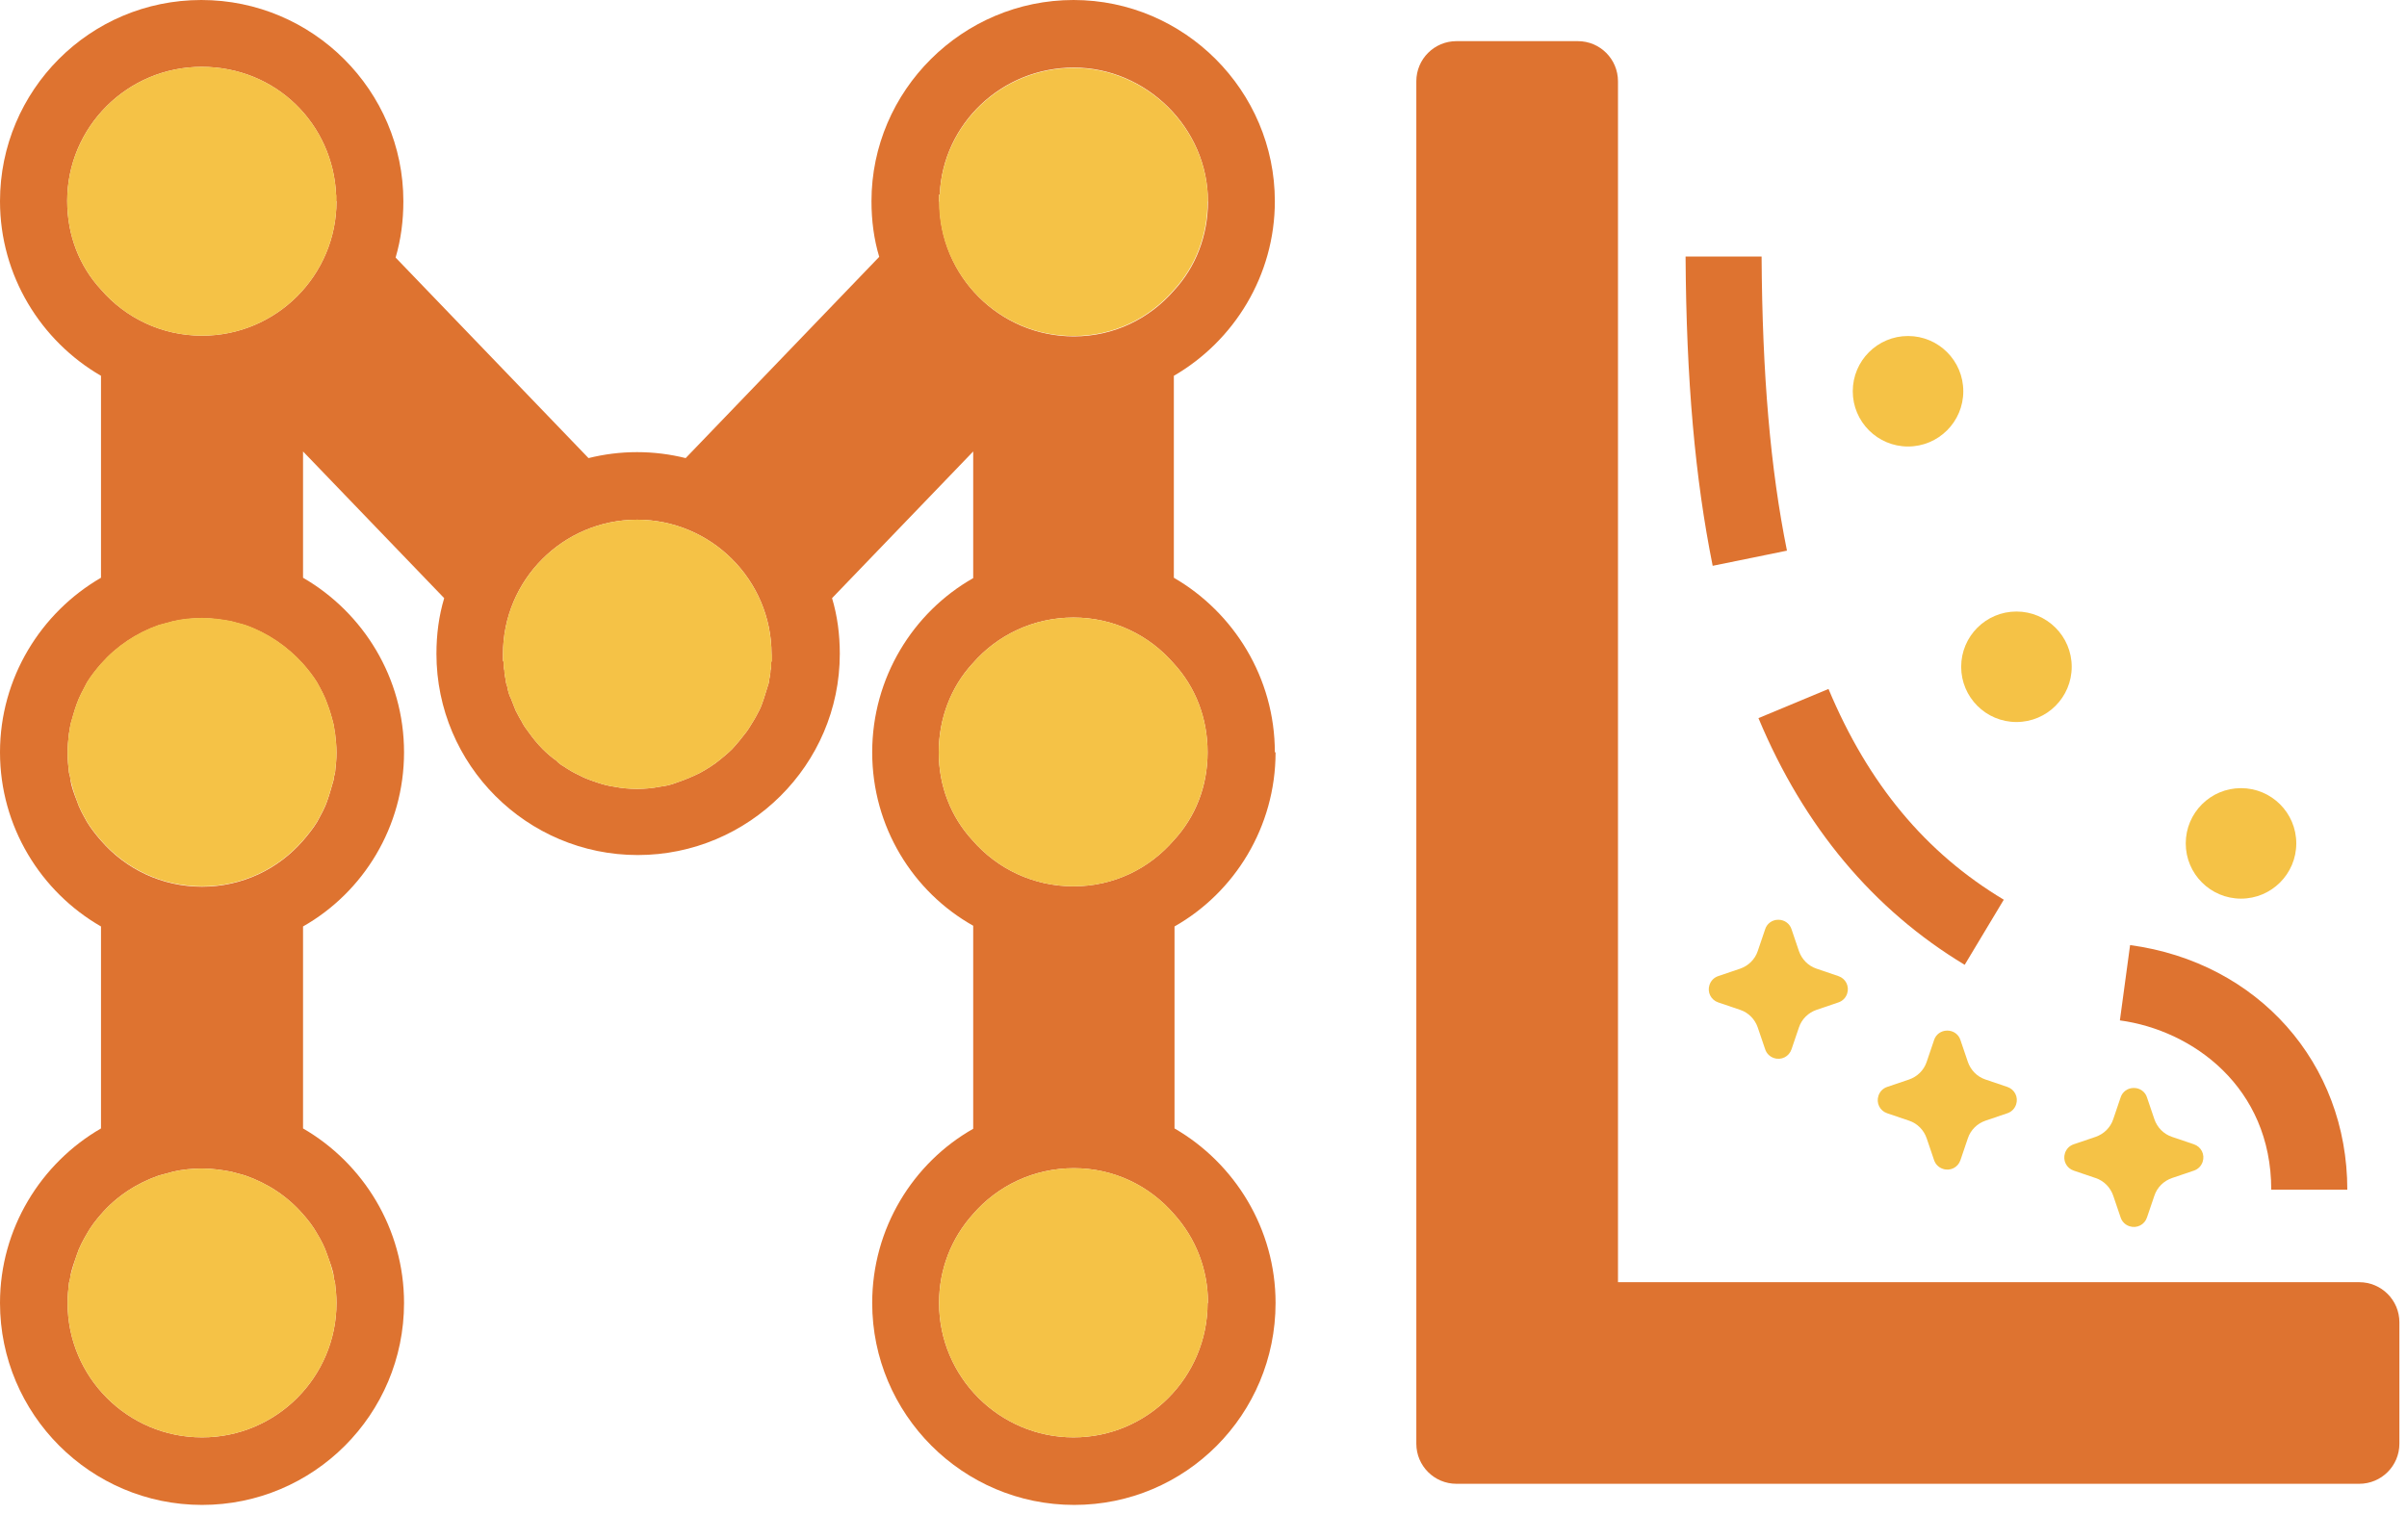 <svg width="50" height="32" viewBox="0 0 50 32" fill="none" xmlns="http://www.w3.org/2000/svg">
<path d="M26.482 15.632C26.482 14.089 25.634 12.729 24.384 12.005V7.809C25.634 7.085 26.482 5.725 26.482 4.182C26.482 1.886 24.603 0 22.3 0C19.997 0 18.103 1.879 18.103 4.182C18.103 4.584 18.154 4.972 18.264 5.337L14.243 9.519C13.921 9.439 13.585 9.395 13.234 9.395C12.883 9.395 12.546 9.439 12.225 9.519L8.218 5.352C8.328 4.979 8.379 4.584 8.379 4.182C8.379 1.886 6.5 0 4.182 0C1.864 0 0 1.879 0 4.182C0 5.725 0.848 7.085 2.098 7.809V12.005C0.848 12.729 0 14.089 0 15.632C0 17.174 0.848 18.534 2.098 19.251V23.448C0.848 24.171 0 25.531 0 27.074C0 29.384 1.879 31.271 4.197 31.271C6.514 31.271 8.393 29.392 8.393 27.074C8.393 25.531 7.545 24.171 6.295 23.448V19.251C7.545 18.542 8.393 17.182 8.393 15.632C8.393 14.082 7.545 12.729 6.295 12.005V9.381L9.227 12.429C9.117 12.795 9.066 13.182 9.066 13.585C9.066 15.895 10.945 17.767 13.248 17.767C15.551 17.767 17.445 15.895 17.445 13.585C17.445 13.182 17.394 12.795 17.284 12.429L20.216 9.381V12.013C18.966 12.722 18.118 14.082 18.118 15.632C18.118 17.182 18.966 18.534 20.216 19.236V23.455C18.966 24.164 18.118 25.524 18.118 27.074C18.118 29.384 19.997 31.271 22.314 31.271C24.632 31.271 26.497 29.392 26.497 27.074C26.497 25.531 25.648 24.171 24.398 23.448V19.251C25.648 18.542 26.497 17.182 26.497 15.632H26.482ZM6.588 25.634C6.668 25.765 6.748 25.919 6.8 26.08C6.851 26.226 6.909 26.365 6.931 26.511C6.931 26.555 6.946 26.606 6.96 26.657C6.975 26.789 6.99 26.928 6.99 27.074C6.99 28.617 5.739 29.867 4.197 29.867C2.654 29.867 1.404 28.617 1.404 27.074C1.404 26.928 1.418 26.789 1.433 26.657C1.448 26.606 1.462 26.548 1.462 26.511C1.492 26.365 1.543 26.226 1.594 26.08C1.645 25.919 1.725 25.773 1.806 25.634C1.886 25.488 1.996 25.349 2.098 25.232C2.42 24.859 2.837 24.588 3.297 24.427C3.392 24.398 3.502 24.376 3.59 24.347C3.78 24.303 3.992 24.281 4.197 24.281C4.401 24.281 4.613 24.31 4.804 24.347C4.899 24.376 5.008 24.398 5.096 24.427C5.557 24.588 5.973 24.859 6.295 25.232C6.405 25.356 6.507 25.488 6.588 25.634ZM6.588 14.184C6.668 14.33 6.748 14.476 6.8 14.63C6.851 14.762 6.895 14.915 6.931 15.062V15.076C6.946 15.127 6.946 15.186 6.96 15.237C6.975 15.361 6.99 15.507 6.99 15.639C6.99 15.785 6.975 15.924 6.96 16.056C6.946 16.107 6.931 16.166 6.931 16.202C6.887 16.348 6.851 16.494 6.8 16.633C6.748 16.794 6.668 16.926 6.588 17.079C6.507 17.211 6.397 17.35 6.295 17.467C5.783 18.059 5.03 18.425 4.197 18.425C3.363 18.425 2.61 18.059 2.098 17.467C1.989 17.343 1.886 17.211 1.806 17.079C1.725 16.933 1.645 16.794 1.594 16.633C1.543 16.502 1.484 16.348 1.462 16.202C1.462 16.158 1.448 16.107 1.433 16.056C1.418 15.924 1.404 15.785 1.404 15.639C1.404 15.507 1.418 15.368 1.433 15.237C1.448 15.186 1.448 15.127 1.462 15.076V15.062C1.506 14.915 1.543 14.769 1.594 14.63C1.645 14.484 1.725 14.338 1.806 14.184C1.886 14.053 1.996 13.914 2.098 13.797C2.42 13.431 2.837 13.153 3.297 12.992C3.392 12.963 3.502 12.941 3.59 12.912C3.78 12.868 3.992 12.846 4.197 12.846C4.401 12.846 4.613 12.875 4.804 12.912C4.899 12.941 5.008 12.963 5.096 12.992C5.557 13.153 5.973 13.438 6.295 13.797C6.405 13.921 6.507 14.053 6.588 14.184ZM6.99 4.182C6.99 5.725 5.739 6.975 4.197 6.975C3.363 6.975 2.61 6.609 2.098 6.017C1.652 5.535 1.396 4.891 1.396 4.175C1.396 2.639 2.647 1.389 4.189 1.389C5.732 1.389 6.917 2.574 6.982 4.051V4.175L6.99 4.182ZM16.034 13.738L16.019 13.753V13.797C16.019 13.841 16.019 13.892 16.005 13.928C16.005 13.994 15.99 14.074 15.975 14.14C15.975 14.184 15.961 14.221 15.946 14.264C15.917 14.345 15.895 14.44 15.866 14.52C15.836 14.601 15.815 14.681 15.771 14.762C15.727 14.842 15.69 14.922 15.646 14.988C15.595 15.069 15.551 15.149 15.5 15.215C15.405 15.339 15.31 15.456 15.208 15.566C15.127 15.646 15.047 15.712 14.966 15.778C14.835 15.888 14.681 15.983 14.535 16.063C14.374 16.143 14.213 16.209 14.038 16.268C13.928 16.312 13.811 16.334 13.701 16.348C13.555 16.378 13.395 16.392 13.234 16.392C13.073 16.392 12.912 16.378 12.766 16.348C12.656 16.334 12.539 16.304 12.429 16.268C12.298 16.224 12.144 16.173 12.027 16.107C11.918 16.056 11.815 15.997 11.72 15.931C11.669 15.902 11.611 15.866 11.559 15.807C11.464 15.741 11.369 15.661 11.274 15.566C11.165 15.456 11.069 15.339 10.982 15.215C10.931 15.149 10.872 15.069 10.835 14.988C10.792 14.922 10.755 14.842 10.711 14.762C10.682 14.681 10.645 14.601 10.616 14.52C10.572 14.44 10.55 14.345 10.536 14.264C10.521 14.221 10.507 14.184 10.507 14.14C10.492 14.074 10.477 13.994 10.477 13.928C10.463 13.884 10.463 13.833 10.463 13.797V13.753C10.463 13.753 10.448 13.738 10.448 13.723V13.592C10.448 12.049 11.698 10.799 13.234 10.799C14.769 10.799 16.027 12.049 16.027 13.592V13.738H16.034ZM19.507 4.182V4.051L19.521 4.036C19.587 2.574 20.808 1.404 22.307 1.404C23.806 1.404 25.093 2.654 25.093 4.189C25.093 4.899 24.837 5.549 24.391 6.032C23.879 6.624 23.14 6.99 22.307 6.99C20.764 6.99 19.514 5.739 19.514 4.197L19.507 4.182ZM25.085 27.074C25.085 28.617 23.835 29.867 22.3 29.867C20.764 29.867 19.507 28.617 19.507 27.074C19.507 26.372 19.763 25.729 20.209 25.232C20.721 24.639 21.474 24.274 22.307 24.274C23.14 24.274 23.879 24.639 24.391 25.232C24.837 25.729 25.093 26.372 25.093 27.074H25.085ZM22.3 18.417C21.466 18.417 20.713 18.052 20.201 17.46C19.755 16.977 19.5 16.334 19.5 15.632C19.5 14.93 19.755 14.272 20.201 13.789C20.713 13.197 21.466 12.832 22.3 12.832C23.133 12.832 23.872 13.197 24.384 13.789C24.829 14.272 25.085 14.915 25.085 15.632C25.085 16.348 24.829 16.977 24.384 17.46C23.872 18.052 23.133 18.417 22.3 18.417Z" fill="#DE7330"/>
<path d="M16.034 13.592V13.738L16.019 13.753V13.797C16.019 13.841 16.019 13.892 16.004 13.928C16.004 13.994 15.99 14.075 15.975 14.14C15.975 14.184 15.96 14.221 15.946 14.264C15.917 14.345 15.895 14.44 15.866 14.52C15.836 14.601 15.814 14.681 15.77 14.762C15.727 14.842 15.69 14.923 15.646 14.988C15.595 15.069 15.551 15.149 15.5 15.215C15.405 15.339 15.31 15.456 15.207 15.566C15.127 15.646 15.047 15.712 14.966 15.778C14.835 15.888 14.681 15.983 14.535 16.063C14.374 16.144 14.213 16.209 14.038 16.268C13.928 16.312 13.811 16.334 13.701 16.348C13.555 16.378 13.394 16.392 13.233 16.392C13.072 16.392 12.912 16.378 12.765 16.348C12.656 16.334 12.539 16.304 12.429 16.268C12.297 16.224 12.144 16.173 12.027 16.107C11.917 16.056 11.815 15.997 11.72 15.931C11.669 15.902 11.61 15.866 11.559 15.807C11.464 15.741 11.369 15.661 11.274 15.566C11.164 15.456 11.069 15.339 10.982 15.215C10.93 15.149 10.872 15.069 10.835 14.988C10.791 14.923 10.755 14.842 10.711 14.762C10.682 14.681 10.645 14.601 10.616 14.52C10.572 14.44 10.55 14.345 10.536 14.264C10.521 14.221 10.506 14.184 10.506 14.14C10.492 14.075 10.477 13.994 10.477 13.928C10.462 13.884 10.462 13.833 10.462 13.797V13.753C10.462 13.753 10.448 13.738 10.448 13.723V13.592C10.448 12.049 11.698 10.799 13.233 10.799C14.769 10.799 16.026 12.049 16.026 13.592H16.034Z" fill="#F5C246"/>
<path d="M6.99 4.058V4.182C6.99 5.725 5.739 6.975 4.197 6.975C3.363 6.975 2.61 6.61 2.098 6.017C1.652 5.535 1.396 4.891 1.396 4.175C1.396 2.64 2.647 1.389 4.189 1.389C5.732 1.389 6.917 2.574 6.982 4.051L6.99 4.058Z" fill="#F5C246"/>
<path fill-rule="evenodd" clip-rule="evenodd" d="M25.085 4.182C25.085 4.891 24.829 5.542 24.384 6.025C23.872 6.617 23.133 6.982 22.3 6.982C20.757 6.982 19.507 5.732 19.507 4.189V4.058L19.521 4.043C19.587 2.581 20.808 1.411 22.307 1.411C23.806 1.411 25.093 2.661 25.093 4.197L25.085 4.182Z" fill="#F5C246"/>
<path fill-rule="evenodd" clip-rule="evenodd" d="M25.085 27.074C25.085 28.617 23.835 29.867 22.3 29.867C20.764 29.867 19.507 28.617 19.507 27.074C19.507 26.372 19.763 25.729 20.209 25.232C20.721 24.639 21.474 24.274 22.307 24.274C23.141 24.274 23.879 24.639 24.391 25.232C24.837 25.729 25.093 26.372 25.093 27.074H25.085Z" fill="#F5C246"/>
<path fill-rule="evenodd" clip-rule="evenodd" d="M25.085 15.632C25.085 16.334 24.829 16.977 24.384 17.46C23.872 18.052 23.133 18.417 22.3 18.417C21.466 18.417 20.713 18.052 20.201 17.46C19.755 16.977 19.5 16.334 19.5 15.632C19.5 14.93 19.755 14.272 20.201 13.789C20.713 13.197 21.466 12.832 22.3 12.832C23.133 12.832 23.872 13.197 24.384 13.789C24.829 14.272 25.085 14.915 25.085 15.632Z" fill="#F5C246"/>
<path fill-rule="evenodd" clip-rule="evenodd" d="M6.99 27.074C6.99 28.617 5.739 29.867 4.197 29.867C2.654 29.867 1.404 28.617 1.404 27.074C1.404 26.928 1.418 26.789 1.433 26.657C1.448 26.606 1.462 26.548 1.462 26.511C1.506 26.365 1.543 26.219 1.594 26.08C1.645 25.919 1.726 25.773 1.806 25.634C1.886 25.488 1.996 25.349 2.098 25.232C2.42 24.859 2.837 24.588 3.297 24.427C3.393 24.398 3.502 24.376 3.59 24.347C3.78 24.303 3.992 24.281 4.197 24.281C4.401 24.281 4.614 24.31 4.804 24.347C4.899 24.376 5.008 24.398 5.096 24.427C5.557 24.588 5.973 24.859 6.295 25.232C6.405 25.356 6.507 25.488 6.588 25.634C6.668 25.765 6.748 25.919 6.8 26.08C6.851 26.211 6.895 26.365 6.931 26.511C6.931 26.555 6.946 26.606 6.96 26.657C6.975 26.789 6.99 26.928 6.99 27.074Z" fill="#F5C246"/>
<path fill-rule="evenodd" clip-rule="evenodd" d="M6.99 15.632C6.99 15.778 6.975 15.917 6.96 16.049C6.946 16.1 6.931 16.158 6.931 16.195C6.887 16.341 6.851 16.487 6.8 16.626C6.748 16.787 6.668 16.919 6.588 17.072C6.507 17.204 6.397 17.343 6.295 17.46C5.783 18.052 5.03 18.418 4.197 18.418C3.363 18.418 2.61 18.052 2.098 17.46C1.989 17.335 1.886 17.204 1.806 17.072C1.726 16.926 1.645 16.787 1.594 16.626C1.543 16.495 1.499 16.341 1.462 16.195C1.462 16.151 1.448 16.1 1.433 16.049C1.418 15.917 1.404 15.778 1.404 15.632C1.404 15.5 1.418 15.361 1.433 15.23C1.448 15.178 1.448 15.12 1.462 15.069V15.054C1.506 14.908 1.543 14.762 1.594 14.623C1.645 14.477 1.726 14.33 1.806 14.177C1.886 14.045 1.996 13.906 2.098 13.789C2.42 13.424 2.837 13.146 3.297 12.985C3.393 12.956 3.502 12.934 3.59 12.905C3.78 12.861 3.992 12.839 4.197 12.839C4.401 12.839 4.614 12.868 4.804 12.905C4.899 12.934 5.008 12.956 5.096 12.985C5.557 13.146 5.973 13.431 6.295 13.789C6.405 13.914 6.507 14.045 6.588 14.177C6.668 14.323 6.748 14.469 6.8 14.623C6.851 14.755 6.895 14.908 6.931 15.054V15.069C6.946 15.12 6.946 15.178 6.96 15.23C6.975 15.354 6.99 15.5 6.99 15.632Z" fill="#F5C246"/>
<path d="M48.76 24.72H47.18C47.18 22.592 45.55 21.408 44.036 21.203L44.248 19.638C46.903 19.997 48.76 22.088 48.76 24.72ZM40.812 20.048C38.918 18.907 37.471 17.182 36.528 14.922L37.983 14.316C38.809 16.29 40.001 17.723 41.624 18.695L40.812 20.048ZM35.577 11.757C35.212 9.943 35.029 7.904 35.014 5.33H36.593C36.608 7.794 36.776 9.739 37.12 11.442L35.577 11.757Z" fill="#DE7330"/>
<path d="M49.008 30.832H30.254C29.794 30.832 29.421 30.459 29.421 29.999V1.689C29.421 1.228 29.794 0.855 30.254 0.855H32.777C33.237 0.855 33.61 1.228 33.61 1.689V26.643H49.008C49.469 26.643 49.842 27.016 49.842 27.476V29.999C49.842 30.459 49.469 30.832 49.008 30.832Z" fill="#DE7330"/>
<path d="M39.635 9.278C40.269 9.278 40.783 8.764 40.783 8.13C40.783 7.496 40.269 6.982 39.635 6.982C39.001 6.982 38.487 7.496 38.487 8.13C38.487 8.764 39.001 9.278 39.635 9.278Z" fill="#F5C246"/>
<path d="M46.552 18.673C47.186 18.673 47.7 18.159 47.7 17.525C47.7 16.891 47.186 16.377 46.552 16.377C45.918 16.377 45.404 16.891 45.404 17.525C45.404 18.159 45.918 18.673 46.552 18.673Z" fill="#F5C246"/>
<path d="M41.887 15.003C42.521 15.003 43.035 14.489 43.035 13.855C43.035 13.221 42.521 12.707 41.887 12.707C41.253 12.707 40.739 13.221 40.739 13.855C40.739 14.489 41.253 15.003 41.887 15.003Z" fill="#F5C246"/>
<path fill-rule="evenodd" clip-rule="evenodd" d="M36.944 19.112C37.069 19.112 37.178 19.192 37.215 19.309L37.369 19.763C37.427 19.931 37.559 20.07 37.734 20.128L38.187 20.282C38.341 20.333 38.421 20.494 38.37 20.647C38.341 20.735 38.275 20.801 38.187 20.83L37.734 20.984C37.566 21.042 37.427 21.174 37.369 21.349L37.215 21.802C37.164 21.956 37.003 22.037 36.849 21.985C36.762 21.956 36.696 21.89 36.667 21.802L36.513 21.349C36.455 21.181 36.323 21.042 36.148 20.984L35.694 20.83C35.541 20.779 35.46 20.618 35.511 20.465C35.541 20.377 35.606 20.311 35.694 20.282L36.148 20.128C36.316 20.07 36.455 19.938 36.513 19.763L36.667 19.309C36.703 19.192 36.813 19.112 36.937 19.112H36.944Z" fill="#F5C246"/>
<path fill-rule="evenodd" clip-rule="evenodd" d="M44.329 22.607C44.453 22.607 44.563 22.687 44.599 22.804L44.753 23.258C44.811 23.426 44.943 23.565 45.118 23.623L45.572 23.777C45.725 23.828 45.806 23.989 45.755 24.142C45.725 24.23 45.66 24.296 45.572 24.325L45.118 24.479C44.95 24.537 44.811 24.669 44.753 24.844L44.599 25.297C44.548 25.451 44.387 25.531 44.234 25.48C44.146 25.451 44.08 25.385 44.051 25.297L43.897 24.844C43.839 24.676 43.707 24.537 43.532 24.479L43.078 24.325C42.925 24.274 42.845 24.113 42.896 23.959C42.925 23.872 42.991 23.806 43.078 23.777L43.532 23.623C43.7 23.565 43.839 23.433 43.897 23.258L44.051 22.804C44.087 22.687 44.197 22.607 44.322 22.607H44.329Z" fill="#F5C246"/>
<path fill-rule="evenodd" clip-rule="evenodd" d="M40.454 21.415C40.578 21.415 40.688 21.495 40.724 21.612L40.878 22.066C40.936 22.234 41.068 22.373 41.243 22.431L41.697 22.585C41.85 22.636 41.931 22.797 41.88 22.95C41.85 23.038 41.785 23.104 41.697 23.133L41.243 23.287C41.075 23.345 40.936 23.477 40.878 23.652L40.724 24.106C40.673 24.259 40.512 24.34 40.359 24.288C40.271 24.259 40.205 24.193 40.176 24.106L40.022 23.652C39.964 23.484 39.832 23.345 39.657 23.287L39.203 23.133C39.05 23.082 38.97 22.921 39.021 22.768C39.05 22.68 39.116 22.614 39.203 22.585L39.657 22.431C39.825 22.373 39.964 22.241 40.022 22.066L40.176 21.612C40.212 21.495 40.322 21.415 40.447 21.415H40.454Z" fill="#F5C246"/>
</svg>
